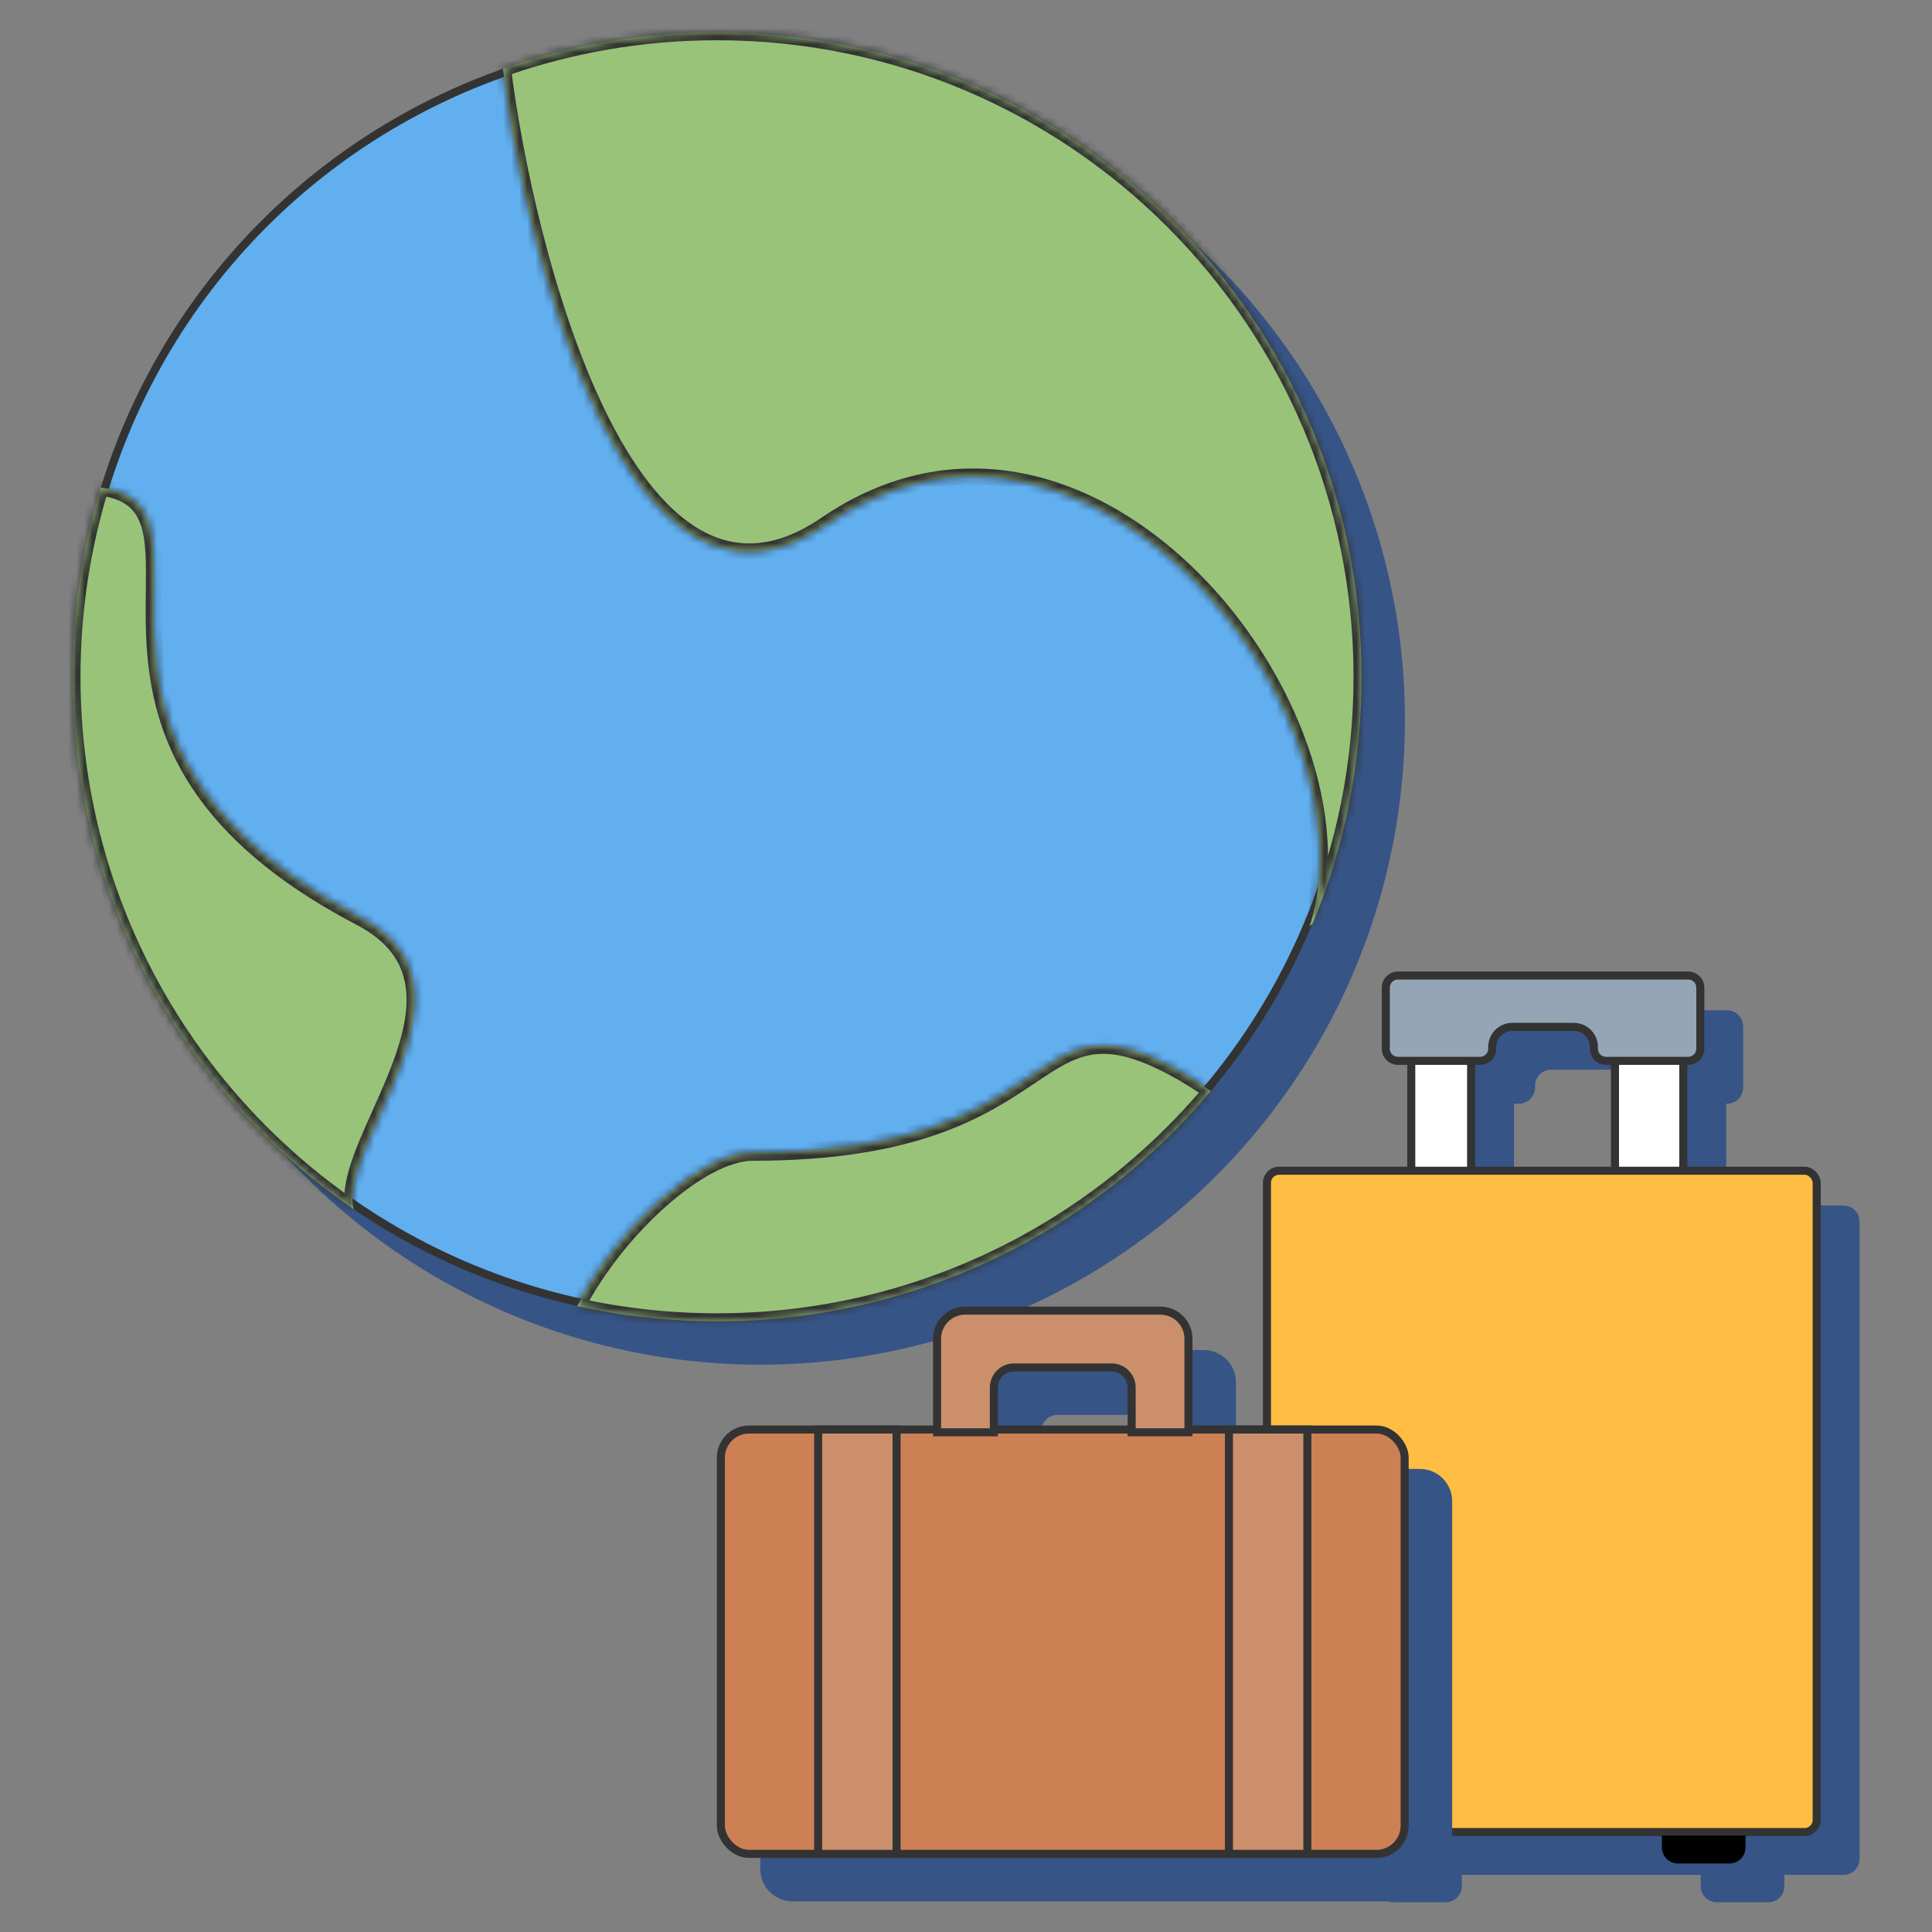 <svg width="240" height="240" viewBox="0 0 240 240" fill="none" xmlns="http://www.w3.org/2000/svg">
<rect x="0" y="0" width="240" height="240" fill="#808080" stroke="none"/>
<circle cx="94.453" cy="89.454" r="80.071" fill="#365486"/>
<circle cx="89.071" cy="84.071" r="79.571" fill="#61AFEF" stroke="#333333"/>
<mask id="path-4-inside-1_350_847" fill="white">
<path fill-rule="evenodd" clip-rule="evenodd" d="M62.48 8.521C65.258 30.799 77.894 82.028 102.577 65.159C135.292 42.801 171.28 88.653 162.68 115.077C162.812 114.959 162.944 114.832 163.075 114.695C166.984 105.261 169.14 94.918 169.14 84.071C169.14 39.849 133.291 4 89.07 4C79.748 4 70.799 5.593 62.48 8.521Z"/>
</mask>
<path fill-rule="evenodd" clip-rule="evenodd" d="M62.48 8.521C65.258 30.799 77.894 82.028 102.577 65.159C135.292 42.801 171.28 88.653 162.68 115.077C162.812 114.959 162.944 114.832 163.075 114.695C166.984 105.261 169.14 94.918 169.14 84.071C169.14 39.849 133.291 4 89.07 4C79.748 4 70.799 5.593 62.48 8.521Z" fill="#98C379"/>
<path d="M62.48 8.521L62.148 7.578L61.387 7.845L61.487 8.645L62.48 8.521ZM102.577 65.159L102.013 64.333L102.577 65.159ZM162.68 115.077L161.729 114.767L160.588 118.274L163.345 115.824L162.68 115.077ZM163.075 114.695L163.797 115.388L163.927 115.252L163.999 115.078L163.075 114.695ZM61.487 8.645C62.883 19.834 66.755 38.334 73.416 51.959C76.737 58.754 80.825 64.489 85.78 67.419C88.28 68.897 91.006 69.664 93.944 69.48C96.875 69.296 99.942 68.17 103.141 65.984L102.013 64.333C99.041 66.364 96.314 67.328 93.819 67.484C91.33 67.64 88.998 66.999 86.798 65.698C82.355 63.071 78.482 57.769 75.212 51.081C68.69 37.739 64.855 19.485 63.472 8.397L61.487 8.645ZM103.141 65.984C111.097 60.547 119.207 59.276 126.783 60.791C134.385 62.311 141.513 66.65 147.415 72.533C153.316 78.414 157.948 85.795 160.573 93.315C163.202 100.844 163.792 108.431 161.729 114.767L163.631 115.386C165.869 108.511 165.185 100.457 162.462 92.656C159.735 84.846 154.938 77.207 148.827 71.116C142.718 65.028 135.253 60.445 127.175 58.83C119.071 57.209 110.414 58.591 102.013 64.333L103.141 65.984ZM163.345 115.824C163.498 115.688 163.649 115.542 163.797 115.388L162.354 114.003C162.239 114.122 162.127 114.231 162.016 114.329L163.345 115.824ZM168.14 84.071C168.14 94.784 166.01 104.998 162.152 114.313L163.999 115.078C167.957 105.525 170.14 95.052 170.14 84.071H168.14ZM89.07 5C132.739 5 168.14 40.401 168.14 84.071H170.14C170.14 39.297 133.844 3 89.07 3V5ZM62.812 9.464C71.026 6.573 79.863 5 89.07 5V3C79.634 3 70.573 4.612 62.148 7.578L62.812 9.464Z" fill="#333333" mask="url(#path-4-inside-1_350_847)"/>
<mask id="path-6-inside-2_350_847" fill="white">
<path fill-rule="evenodd" clip-rule="evenodd" d="M43.926 150.211C22.839 135.79 9 111.547 9 84.071C9 75.891 10.227 67.997 12.506 60.564C19.252 61.477 19.194 66.406 19.113 73.397C18.985 84.369 18.797 100.418 44.749 113.991C55.572 119.651 51.064 129.72 47.181 138.393C45.106 143.026 43.211 147.261 43.926 150.211Z"/>
</mask>
<path fill-rule="evenodd" clip-rule="evenodd" d="M43.926 150.211C22.839 135.79 9 111.547 9 84.071C9 75.891 10.227 67.997 12.506 60.564C19.252 61.477 19.194 66.406 19.113 73.397C18.985 84.369 18.797 100.418 44.749 113.991C55.572 119.651 51.064 129.72 47.181 138.393C45.106 143.026 43.211 147.261 43.926 150.211Z" fill="#98C379"/>
<path d="M43.926 150.211L43.362 151.037L45.512 152.507L44.898 149.976L43.926 150.211ZM12.506 60.564L12.64 59.573L11.799 59.459L11.55 60.271L12.506 60.564ZM19.113 73.397L20.113 73.409L20.113 73.409L19.113 73.397ZM44.749 113.991L44.286 114.877L44.286 114.877L44.749 113.991ZM47.181 138.393L48.093 138.802L47.181 138.393ZM44.491 149.386C23.664 135.143 10 111.203 10 84.071H8C8 111.891 22.013 136.437 43.362 151.037L44.491 149.386ZM10 84.071C10 75.992 11.211 68.197 13.462 60.857L11.55 60.271C9.242 67.798 8 75.79 8 84.071H10ZM12.372 61.555C13.943 61.768 15.03 62.202 15.799 62.774C16.559 63.338 17.077 64.086 17.431 65.047C18.172 67.055 18.154 69.818 18.113 73.386L20.113 73.409C20.152 69.985 20.205 66.788 19.308 64.355C18.843 63.096 18.116 62.003 16.992 61.168C15.878 60.341 14.442 59.817 12.64 59.573L12.372 61.555ZM18.113 73.386C18.049 78.865 17.957 85.825 21.239 93.129C24.531 100.458 31.158 108.012 44.286 114.877L45.212 113.105C32.388 106.398 26.132 99.141 23.063 92.309C19.982 85.452 20.048 78.902 20.113 73.409L18.113 73.386ZM44.286 114.877C46.855 116.221 48.441 117.786 49.366 119.456C50.292 121.128 50.603 122.989 50.481 125.002C50.235 129.092 48.231 133.6 46.268 137.984L48.093 138.802C50.013 134.514 52.205 129.65 52.478 125.122C52.616 122.826 52.267 120.567 51.116 118.487C49.964 116.407 48.054 114.591 45.212 113.105L44.286 114.877ZM46.268 137.984C45.237 140.287 44.219 142.558 43.555 144.628C42.897 146.677 42.529 148.694 42.954 150.447L44.898 149.976C44.607 148.778 44.829 147.202 45.459 145.239C46.083 143.295 47.05 141.133 48.093 138.802L46.268 137.984Z" fill="#333333" mask="url(#path-6-inside-2_350_847)"/>
<mask id="path-8-inside-3_350_847" fill="white">
<path fill-rule="evenodd" clip-rule="evenodd" d="M150.404 135.547C135.716 153.03 113.69 164.142 89.069 164.142C83.103 164.142 77.29 163.49 71.696 162.252C76.575 152.849 86.934 143.197 93.511 143.197C113.85 143.197 122.113 137.663 127.972 133.738C133.39 130.108 136.753 127.856 145.71 132.633C147.397 133.533 148.965 134.515 150.404 135.547Z"/>
</mask>
<path fill-rule="evenodd" clip-rule="evenodd" d="M150.404 135.547C135.716 153.03 113.69 164.142 89.069 164.142C83.103 164.142 77.29 163.49 71.696 162.252C76.575 152.849 86.934 143.197 93.511 143.197C113.85 143.197 122.113 137.663 127.972 133.738C133.39 130.108 136.753 127.856 145.71 132.633C147.397 133.533 148.965 134.515 150.404 135.547Z" fill="#98C379"/>
<path d="M150.404 135.547L151.169 136.19L151.864 135.363L150.986 134.734L150.404 135.547ZM71.696 162.252L70.809 161.792L70.209 162.948L71.48 163.229L71.696 162.252ZM93.511 143.197L93.511 142.197H93.511V143.197ZM127.972 133.738L128.528 134.569L128.528 134.569L127.972 133.738ZM145.71 132.633L145.239 133.516L145.239 133.516L145.71 132.633ZM149.638 134.904C135.132 152.17 113.382 163.142 89.069 163.142V165.142C113.998 165.142 136.299 153.89 151.169 136.19L149.638 134.904ZM89.069 163.142C83.177 163.142 77.435 162.498 71.912 161.276L71.48 163.229C77.144 164.482 83.03 165.142 89.069 165.142V163.142ZM72.584 162.713C74.962 158.129 78.693 153.46 82.632 149.945C84.6 148.189 86.599 146.74 88.484 145.735C90.381 144.723 92.095 144.197 93.511 144.197V142.197C91.638 142.197 89.591 142.878 87.543 143.97C85.484 145.068 83.355 146.62 81.301 148.452C77.197 152.114 73.309 156.972 70.809 161.792L72.584 162.713ZM93.511 144.197C103.773 144.197 111.038 142.801 116.502 140.883C121.97 138.964 125.589 136.538 128.528 134.569L127.415 132.907C124.496 134.863 121.053 137.166 115.84 138.996C110.624 140.827 103.588 142.197 93.511 142.197L93.511 144.197ZM128.528 134.569C131.281 132.725 133.29 131.399 135.671 131.021C138.003 130.65 140.853 131.176 145.239 133.516L146.18 131.751C141.609 129.313 138.299 128.577 135.357 129.046C132.462 129.506 130.081 131.121 127.415 132.907L128.528 134.569ZM145.239 133.516C146.887 134.395 148.417 135.353 149.821 136.359L150.986 134.734C149.512 133.677 147.907 132.672 146.18 131.751L145.239 133.516Z" fill="#333333" mask="url(#path-8-inside-3_350_847)"/>
<path fill-rule="evenodd" clip-rule="evenodd" d="M178.472 125.503C177.367 125.503 176.472 126.399 176.472 127.503V135.102C176.472 136.207 177.367 137.102 178.472 137.102H179.634V149.755H163.709C162.604 149.755 161.709 150.651 161.709 151.755V230.905C161.709 232.009 162.604 232.905 163.709 232.905H171.2V234.309C171.2 235.413 172.095 236.309 173.2 236.309H179.593C180.698 236.309 181.593 235.413 181.593 234.309V232.905H211.268V234.309C211.268 235.413 212.163 236.309 213.268 236.309H219.661C220.766 236.309 221.661 235.413 221.661 234.309V232.905H229C230.105 232.905 231 232.009 231 230.905V151.755C231 150.651 230.105 149.755 229 149.755H214.431V137.102H214.54C215.645 137.102 216.54 136.207 216.54 135.102V127.503C216.54 126.399 215.645 125.503 214.54 125.503H178.472ZM204.941 137.102H204.322C203.218 137.102 202.322 136.207 202.322 135.102V134.884C202.322 133.78 201.427 132.884 200.322 132.884H192.689C191.585 132.884 190.689 133.78 190.689 134.884V135.102C190.689 136.207 189.794 137.102 188.689 137.102H188.07V149.755H204.941V137.102Z" fill="#365486"/>
<rect x="200.619" y="127.508" width="8.49" height="20.089" fill="white" stroke="#333333"/>
<rect x="175.312" y="127.508" width="7.435" height="20.089" fill="white" stroke="#333333"/>
<rect x="157.387" y="145.433" width="68.291" height="82.149" rx="1.5" fill="#FFBD44" stroke="#333333"/>
<path d="M206.444 228.022H216.838V229.487C216.838 230.591 215.943 231.487 214.838 231.487H208.444C207.34 231.487 206.444 230.591 206.444 229.487V228.022Z" fill="black"/>
<path d="M166.376 228.022H176.77V229.487C176.77 230.591 175.874 231.487 174.77 231.487H168.376C167.271 231.487 166.376 230.591 166.376 229.487V228.022Z" fill="black"/>
<path d="M173.649 121.181H209.718C210.546 121.181 211.218 121.853 211.218 122.681V130.28C211.218 131.108 210.546 131.78 209.718 131.78H199.5C198.672 131.78 198 131.108 198 130.28V130.062C198 128.681 196.881 127.562 195.5 127.562H187.867C186.487 127.562 185.367 128.681 185.367 130.062V130.28C185.367 131.108 184.696 131.78 183.867 131.78H173.649C172.821 131.78 172.149 131.108 172.149 130.28V122.681C172.149 121.853 172.821 121.181 173.649 121.181Z" fill="#94A6B5" stroke="#333333"/>
<path fill-rule="evenodd" clip-rule="evenodd" d="M125.305 167.709C123.096 167.709 121.305 169.5 121.305 171.709V182.48H117.277H106.535H98.448C96.239 182.48 94.448 184.271 94.448 186.48V232.194C94.448 234.403 96.239 236.194 98.448 236.194H106.535H117.277H157.563H168.305H176.391C178.6 236.194 180.391 234.403 180.391 232.194V186.48C180.391 184.271 178.6 182.48 176.391 182.48H168.305H157.563H153.534V171.709C153.534 169.5 151.743 167.709 149.534 167.709H125.305ZM145.476 182.48V177.766C145.476 176.661 144.581 175.766 143.476 175.766H131.362C130.258 175.766 129.362 176.661 129.362 177.766V182.48H145.476Z" fill="#365486"/>
<rect x="89.549" y="177.581" width="84.942" height="52.714" rx="3.5" fill="#CE8055" stroke="#333333"/>
<rect x="101.634" y="177.581" width="9.743" height="52.714" fill="#CB8F6C" stroke="#333333"/>
<rect x="152.663" y="177.581" width="9.743" height="52.714" fill="#CB8F6C" stroke="#333333"/>
<path d="M119.905 162.81H144.134C146.067 162.81 147.634 164.377 147.634 166.31V177.924H140.577V172.367C140.577 170.986 139.457 169.867 138.077 169.867H125.962C124.582 169.867 123.462 170.986 123.462 172.367V177.924H116.405V166.31C116.405 164.377 117.972 162.81 119.905 162.81Z" fill="#CB8F6C" stroke="#333333"/>
</svg>
